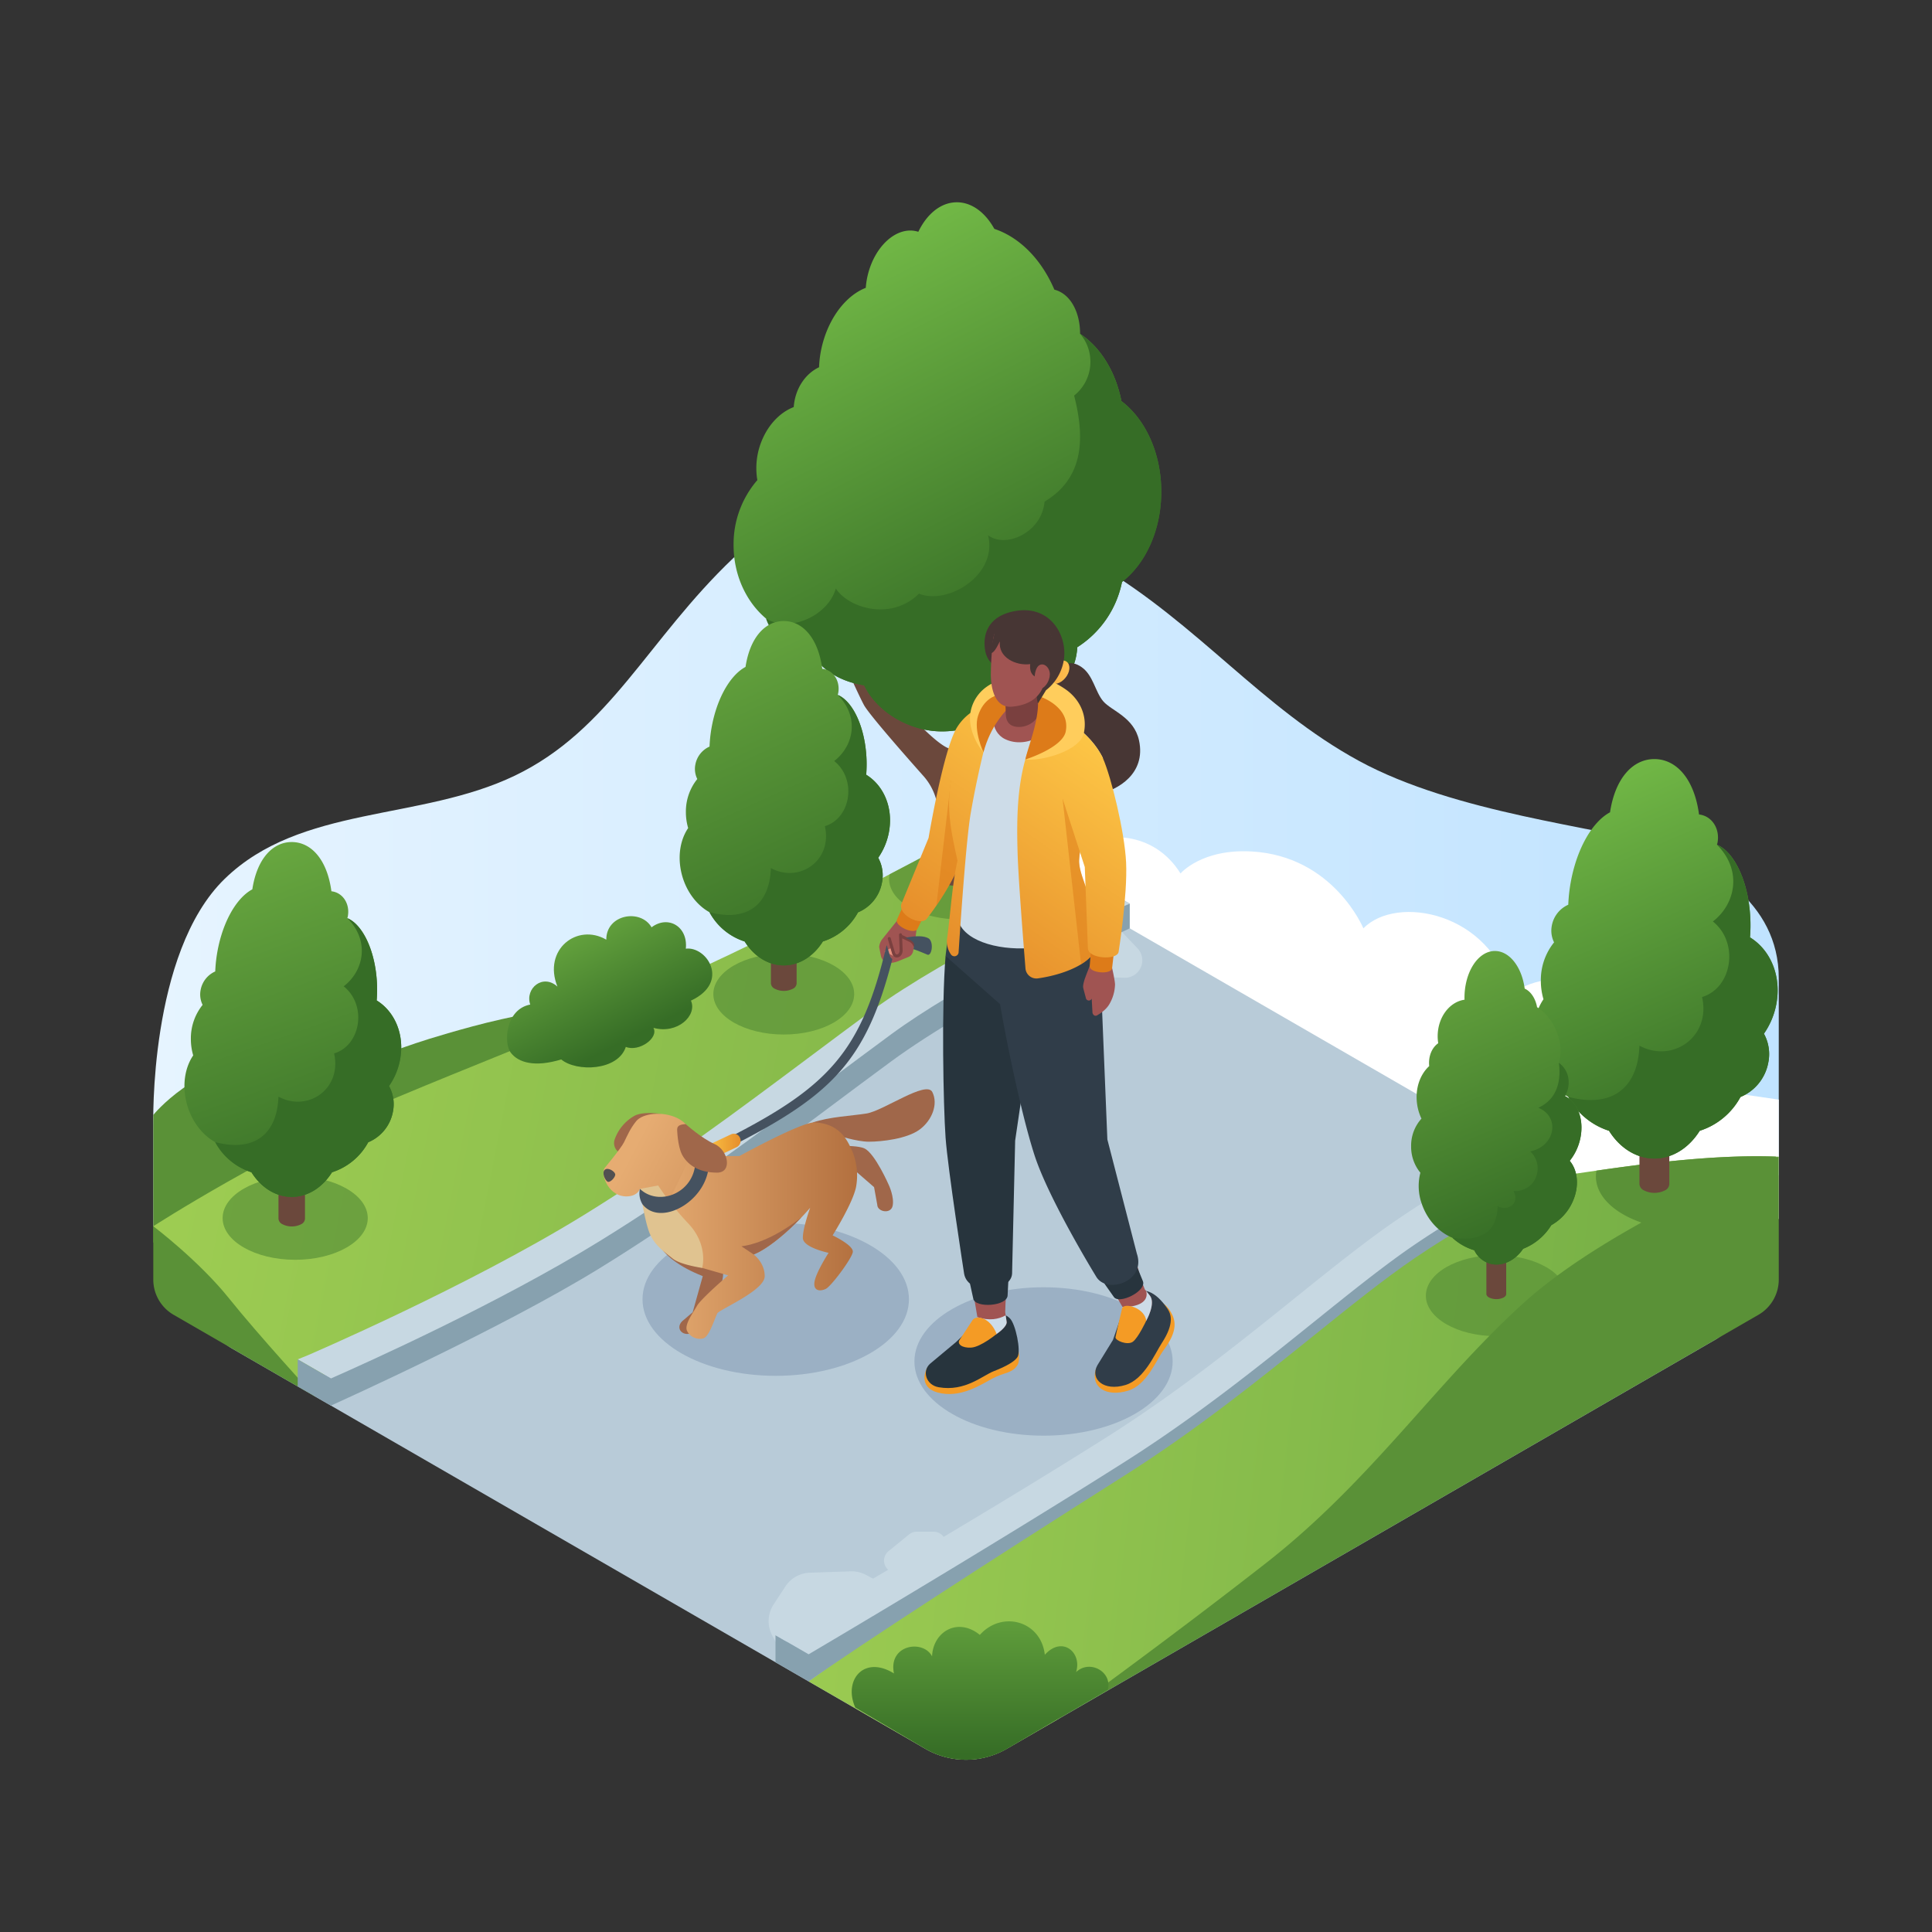 <svg id="Layer_1" data-name="Layer 1" xmlns="http://www.w3.org/2000/svg" xmlns:xlink="http://www.w3.org/1999/xlink" viewBox="0 0 1000 1000">
  <rect x="0" y="0" width="1000" height="1000" fill="#333333" stroke="none"/>
  <defs>
    <style>
      .cls-1 {
        fill: none;
      }

      .cls-2 {
        fill: url(#linear-gradient);
      }

      .cls-11, .cls-3 {
        fill: #5a9137;
      }

      .cls-4 {
        fill: #fff;
      }

      .cls-5 {
        fill: #b8cbd8;
      }

      .cls-6 {
        fill: #9bb0c4;
      }

      .cls-7 {
        fill: #c7d8e2;
      }

      .cls-8 {
        fill: url(#linear-gradient-2);
      }

      .cls-11, .cls-9 {
        opacity: 0.7;
      }

      .cls-10 {
        fill: url(#linear-gradient-3);
      }

      .cls-12 {
        fill: #87a1af;
      }

      .cls-13 {
        fill: #939393;
      }

      .cls-14 {
        fill: #6b483c;
      }

      .cls-15 {
        fill: url(#linear-gradient-4);
      }

      .cls-16 {
        fill: #366d26;
      }

      .cls-17 {
        fill: url(#linear-gradient-5);
      }

      .cls-18 {
        fill: url(#linear-gradient-6);
      }

      .cls-19 {
        fill: url(#linear-gradient-7);
      }

      .cls-20 {
        fill: url(#linear-gradient-8);
      }

      .cls-21 {
        fill: url(#linear-gradient-9);
      }

      .cls-22 {
        fill: #e2e2e2;
      }

      .cls-23 {
        fill: url(#linear-gradient-10);
      }

      .cls-24 {
        fill: #473634;
      }

      .cls-25 {
        fill: url(#linear-gradient-11);
      }

      .cls-26 {
        fill: #f49b25;
      }

      .cls-27 {
        fill: #27343d;
      }

      .cls-28 {
        fill: #a05452;
      }

      .cls-29, .cls-34 {
        fill: #dd7b19;
      }

      .cls-30 {
        fill: #e48f7c;
      }

      .cls-31 {
        fill: #7a403f;
      }

      .cls-32 {
        fill: #455260;
      }

      .cls-33 {
        fill: url(#linear-gradient-12);
      }

      .cls-34 {
        opacity: 0.5;
      }

      .cls-35 {
        fill: #cddce8;
      }

      .cls-36 {
        fill: #303d49;
      }

      .cls-37 {
        fill: url(#linear-gradient-13);
      }

      .cls-38 {
        fill: #ffcd5c;
      }

      .cls-39 {
        fill: url(#linear-gradient-14);
      }

      .cls-40 {
        fill: url(#linear-gradient-15);
      }

      .cls-41 {
        fill: #a0674a;
      }

      .cls-42 {
        fill: url(#linear-gradient-16);
      }

      .cls-43 {
        fill: url(#linear-gradient-17);
      }

      .cls-44 {
        fill: #515151;
      }

      .cls-45 {
        fill: #e0c390;
      }

      .cls-46 {
        fill: url(#linear-gradient-18);
      }

      .cls-47 {
        clip-path: url(#clip-path);
      }
    </style>
    <linearGradient id="linear-gradient" x1="79.314" y1="448.831" x2="920.686" y2="448.831" gradientUnits="userSpaceOnUse">
      <stop offset="0" stop-color="#e6f4ff"/>
      <stop offset="1" stop-color="#c0e3ff"/>
    </linearGradient>
    <linearGradient id="linear-gradient-2" x1="410.167" y1="720.742" x2="1000.483" y2="787.925" gradientUnits="userSpaceOnUse">
      <stop offset="0" stop-color="#9dcc52"/>
      <stop offset="1" stop-color="#69a642"/>
    </linearGradient>
    <linearGradient id="linear-gradient-3" x1="110.381" y1="533.516" x2="937.181" y2="696.547" gradientUnits="userSpaceOnUse">
      <stop offset="0" stop-color="#9dcc52"/>
      <stop offset="1" stop-color="#649e3f"/>
    </linearGradient>
    <linearGradient id="linear-gradient-4" x1="415.252" y1="120.361" x2="523.342" y2="330.569" gradientUnits="userSpaceOnUse">
      <stop offset="0" stop-color="#77bf49"/>
      <stop offset="1" stop-color="#366d26"/>
    </linearGradient>
    <linearGradient id="linear-gradient-5" x1="360.273" y1="329.015" x2="436.115" y2="495.629" gradientUnits="userSpaceOnUse">
      <stop offset="0" stop-color="#67a63f"/>
      <stop offset="1" stop-color="#366d26"/>
    </linearGradient>
    <linearGradient id="linear-gradient-6" x1="115.683" y1="450.472" x2="176.595" y2="623.058" xlink:href="#linear-gradient-5"/>
    <linearGradient id="linear-gradient-7" x1="801.743" y1="393.086" x2="885.946" y2="585.976" xlink:href="#linear-gradient-4"/>
    <linearGradient id="linear-gradient-8" x1="736.436" y1="498.101" x2="795.557" y2="636.648" xlink:href="#linear-gradient-5"/>
    <linearGradient id="linear-gradient-9" x1="294.348" y1="479.542" x2="324.24" y2="538.345" xlink:href="#linear-gradient-5"/>
    <linearGradient id="linear-gradient-10" x1="507.289" y1="826.355" x2="507.289" y2="908.204" xlink:href="#linear-gradient-5"/>
    <linearGradient id="linear-gradient-11" x1="312.982" y1="347.922" x2="324.286" y2="347.922" gradientTransform="matrix(-0.635, -0.772, -0.772, 0.635, 1018.977, 372.947)" gradientUnits="userSpaceOnUse">
      <stop offset="0" stop-color="#ffc050"/>
      <stop offset="0.5" stop-color="#fbb648"/>
      <stop offset="1" stop-color="#f5a83d"/>
    </linearGradient>
    <linearGradient id="linear-gradient-12" x1="326.063" y1="350.116" x2="407.765" y2="467.563" gradientTransform="matrix(-1, 0, 0, 1, 866.493, 0)" gradientUnits="userSpaceOnUse">
      <stop offset="0" stop-color="#ffcb48"/>
      <stop offset="1" stop-color="#e68e2b"/>
    </linearGradient>
    <linearGradient id="linear-gradient-13" x1="315.037" y1="357.786" x2="396.739" y2="475.233" xlink:href="#linear-gradient-12"/>
    <linearGradient id="linear-gradient-14" x1="278.265" y1="383.367" x2="359.967" y2="500.814" xlink:href="#linear-gradient-12"/>
    <linearGradient id="linear-gradient-15" x1="264.901" y1="392.664" x2="346.603" y2="510.111" xlink:href="#linear-gradient-12"/>
    <linearGradient id="linear-gradient-16" x1="51.618" y1="636.951" x2="158.243" y2="636.951" gradientTransform="translate(285.387)" gradientUnits="userSpaceOnUse">
      <stop offset="0" stop-color="#e6ac72"/>
      <stop offset="1" stop-color="#b3703f"/>
    </linearGradient>
    <linearGradient id="linear-gradient-17" x1="39.996" y1="598.829" x2="159.23" y2="661.383" xlink:href="#linear-gradient-16"/>
    <linearGradient id="linear-gradient-18" x1="78.062" y1="593.494" x2="97.961" y2="593.494" gradientTransform="translate(285.387)" xlink:href="#linear-gradient-12"/>
    <clipPath id="clip-path">
      <circle class="cls-1" cx="1292.543" cy="288.289" r="196.045"/>
    </clipPath>
  </defs>
  <path class="cls-2" d="M79.343,582.502S76.916,493.188,116.272,454.913s101.191-29.834,150.323-53.496,68.673-70.454,112.941-112.541,137.159-27.051,188.888,3.597,84.585,73.863,134.861,101.302,124.531,34.15,152.897,43.406,64.503,29.242,64.503,69.114V608.247L79.343,634.7Z"/>
  <path class="cls-3" d="M79.343,577.088s21.42-26.666,59.025-30.456,39.075,2.745,54.194,0,13.604-4.988,51.955-15.362,99.431-18.229,99.431-18.229L79.314,643.21Z"/>
  <path class="cls-4" d="M500.006,431.572q26.905-15.315,58.966,7.999c11.739-9.708,38.276-9.708,52.067,12.541,0,0,10.867-12.905,36.933-11.388,42.325,2.463,57.721,39.794,57.721,39.794,17.076-17.624,66.12-8.442,76.443,33.813,26.173-17.236,59.324-4.367,54.447,42.587l84.103,12.242v61.808H752.946Z"/>
  <path class="cls-5" d="M120.184,698.048,478.974,905.186a42.101,42.101,0,0,0,42.101-.001L887.804,693.45a21.923,21.923,0,0,0,0-37.971L500.007,431.572,120.182,650.888A27.228,27.228,0,0,0,120.184,698.048Z"/>
  <ellipse class="cls-6" cx="540.132" cy="704.694" rx="66.83" ry="38.408"/>
  <ellipse class="cls-6" cx="401.517" cy="672.498" rx="68.952" ry="39.628"/>
  <path class="cls-7" d="M580.059,481.71l-31.949,17.169,1.739,2.518a9.037,9.037,0,0,0,7.148,3.898l24.933.797a9.037,9.037,0,0,0,5.759-1.839l0,0a9.037,9.037,0,0,0,1.066-13.433Z"/>
  <path class="cls-7" d="M402.253,851.29l53.97-31.836-7.909-4.259a15.721,15.721,0,0,0-7.977-1.87l-21.179.706a15.721,15.721,0,0,0-12.628,7.1l-6.119,9.344a15.721,15.721,0,0,0-.721,16.007Z"/>
  <path class="cls-7" d="M461.149,813.478l2.017.974,26.575-15.377-.335-1.408a6.328,6.328,0,0,0-6.156-4.862h-8.726a6.328,6.328,0,0,0-3.995,1.421L459.906,802.873A6.328,6.328,0,0,0,461.149,813.478Z"/>
  <path class="cls-8" d="M546.997,890.219l-25.919,14.965a42.101,42.101,0,0,1-42.105-.002l-60.423-34.892S503.678,808.417,577.746,764.14c63.003-37.662,110.927-85.845,150.042-112.42,43.477-29.538,79.035-42.998,79.035-42.998,24.651-3.359,73.135-11.757,113.863-10.007C788.039,712.707,661.767,813.431,546.997,890.219Z"/>
  <g class="cls-9">
    <ellipse class="cls-3" cx="774.478" cy="670.64" rx="36.45" ry="20.948"/>
  </g>
  <path class="cls-3" d="M919.12,598.661c-31.351-1.145-67.009,3.546-92.787,7.258a16.279,16.279,0,0,0-.293,3.034c0,15.319,21.608,27.737,48.263,27.737.625,0,1.244-.014,1.862-.027q21.654-18.306,43.55-37.116C919.529,599.249,919.325,598.955,919.12,598.661Z"/>
  <path class="cls-3" d="M79.343,634.7v27.616A21.051,21.051,0,0,0,89.867,680.546l72.831,42.058-12.595-82.778Z"/>
  <path class="cls-10" d="M162.698,722.604s81.506-34.766,143.18-72.675c54.697-33.621,101.601-70.799,150.49-106.747,44.773-32.921,119.559-67.774,119.559-67.774L500.007,431.572C343.72,515.595,283.929,535.038,205.551,567.965c-65.331,27.446-126.208,66.735-126.208,66.735s23.528,17.736,39.318,37.473C133.591,690.836,162.698,722.604,162.698,722.604Z"/>
  <g class="cls-9">
    <ellipse class="cls-3" cx="152.792" cy="630.477" rx="37.561" ry="21.587"/>
  </g>
  <g class="cls-9">
    <ellipse class="cls-3" cx="405.675" cy="514.518" rx="36.45" ry="20.948"/>
  </g>
  <path class="cls-11" d="M496.644,475.861c20.131,0,36.45-9.379,36.45-20.948a12.641,12.641,0,0,0-1.008-4.819L505.197,434.569a62.29,62.29,0,0,0-8.553-.604c-.393,0-.773.027-1.163.034q-18.391,9.858-35.04,18.551a12.288,12.288,0,0,0-.247,2.363C460.195,466.483,476.514,475.861,496.644,475.861Z"/>
  <path class="cls-12" d="M159.312,715.513c.813-.346,81.982-35.153,142.432-72.31,42.109-25.882,80.259-54.408,117.154-81.996,10.713-8.011,21.792-16.293,32.795-24.384,44.888-33.005,117.818-67.133,120.9-68.571l12.169,12.267s-2.524,1.164-5.243,2.442-74.86,34.514-118.474,66.582c-10.952,8.053-22.004,16.317-32.692,24.309-37.177,27.799-75.619,56.545-118.341,82.803-50.798,31.224-133.687,68.605-138.756,70.882Z"/>
  <polygon class="cls-12" points="584.762 467.75 584.762 480.518 567.606 470.624 567.606 457.856 584.762 467.75"/>
  <path class="cls-7" d="M584.762,467.75c-.14.07-8.427,3.37-13.566,5.879-20.647,10.017-75.232,36.202-110.159,61.884-10.946,8.052-21.998,16.314-32.681,24.296-37.172,27.805-75.625,56.556-118.34,82.817C257.967,674.606,191.026,704.796,171.256,713.497l-17.156-9.894,5.21-2.123c.807-.351,81.993-35.155,142.443-72.309,42.101-25.892,80.256-54.416,117.147-81.993,10.718-8.017,21.787-16.297,32.786-24.384,38.26-28.138,115.709-64.851,115.919-64.938l8.333,4.807Z"/>
  <path class="cls-3" d="M546.997,890.219s53.591-38.443,108.234-81.141S743.069,715.704,788.578,674.456s132.108-75.74,132.108-75.74v63.595a21.051,21.051,0,0,1-10.525,18.23Z"/>
  <path class="cls-12" d="M418.55,870.291l-13.281-19.269c.964-.55,97.126-55.505,168.252-100.568,36.542-23.149,68.559-48.909,96.807-71.635,18.993-15.281,36.934-29.714,53.023-40.645,36.396-24.726,67.046-38.273,77.174-42.451l9.093,13.367c-.345.13-35.294,13.542-77.394,42.144-15.563,10.572-33.261,24.811-51.999,39.886-28.574,22.988-60.96,49.043-98.255,72.672C510.534,809.051,445.319,851.322,418.55,870.291Z"/>
  <polygon class="cls-12" points="418.55 856.257 418.55 870.291 401.394 860.397 401.394 846.363 401.517 846.433 418.55 856.257"/>
  <polygon class="cls-13" points="812.14 600.97 812.14 608.023 809.618 609.09 794.984 605.11 794.984 591.077 812.14 600.97"/>
  <path class="cls-7" d="M418.55,856.257l-17.033-9.824c.964-.55,100.878-57.933,172.005-102.996,36.542-23.149,68.559-48.909,96.807-71.635,18.993-15.281,36.934-29.714,53.023-40.645a460.319,460.319,0,0,1,71.629-40.085l17.159,9.899c-.345.13-37.815,14.644-79.916,43.247-15.563,10.572-33.261,24.811-51.999,39.886-28.574,22.988-60.96,49.043-98.255,72.672C510.534,802.034,419.516,855.705,418.55,856.257Z"/>
  <g>
    <path class="cls-14" d="M536.906,335.171l-11.597,27.906s-9.569,13.18-17.865,19.256l.485-27.029H500.575l-3.171,30.512c-.383,1.551-3.366,2.284-5.545,1.782C483.363,385.644,459.585,357.364,459.585,357.364l-1.971-21.584L430.799,329.335s12.753,28.868,16.382,35.58c2.537,4.692,20.527,25.204,31.125,37.127a30.439,30.439,0,0,1,7.317,21.226l-1.005,28.676a5.327,5.327,0,0,0,2.738,4.742c3.692,2.454,12.508,2.466,16.177.028a5.401,5.401,0,0,0,2.737-4.403h.003l-.001-.017-0-.009-.942-27.243a30.351,30.351,0,0,1,7.672-21.603c9.199-9.934,23.524-25.84,28.225-33.49,7.123-11.593,15.075-48.507,15.075-48.507Z"/>
    <path class="cls-15" d="M601.074,254.537c0-20.097-8.311-37.618-20.632-46.926-2.984-15.28-10.905-27.93-21.376-34.831-.019-10.33-4.237-19.243-11.446-22.235a13.487,13.487,0,0,0-1.88-.624c-6.589-15.437-17.756-27.006-31.076-31.466-4.719-8.549-11.886-13.956-19.832-13.748-8.097.211-15.152,6.208-19.513,15.277-9.733-3.174-20.944,5.398-25.445,19.765a40.971,40.971,0,0,0-1.753,9.236c-9.113,3.535-17.494,13.234-21.665,26.546a55.885,55.885,0,0,0-2.518,14.555c-7.224,3.405-12.44,11.257-13.099,20.602-6.21,2.405-11.931,7.709-15.604,15.314a37.299,37.299,0,0,0-3.238,22.504A50.618,50.618,0,0,0,379.698,282.143c0,15.657,6.647,29.52,16.865,38.076a24.38,24.38,0,0,0,6.166,9.706,20.412,20.412,0,0,0,16.241,5.383c5.29,12.573,18.412,17.951,28.317,19.4,6.626,13.881,23.579,23.859,40.156,23.859,14.359,0,27.536-5.81,37.867-15.489,13.057.82,31.113-7.607,32.296-28.078A52.207,52.207,0,0,0,580.747,301.231C592.901,291.866,601.074,274.468,601.074,254.537Z"/>
    <path class="cls-16" d="M540.652,259.657c-1.391,16.017-20.015,24.321-29.222,17.408,5.069,20.707-21.044,36.266-35.782,30.203-13.518,13.729-35.683,8.237-43.038-2.631-3.976,13.957-23.557,22.995-36.046,15.583a24.38,24.38,0,0,0,6.166,9.706,20.412,20.412,0,0,0,16.241,5.383c5.29,12.573,18.412,17.951,28.317,19.4,6.626,13.881,23.579,23.859,40.156,23.859,14.359,0,27.536-5.81,37.867-15.489,13.057.82,31.113-7.608,32.296-28.078A52.207,52.207,0,0,0,580.747,301.231c12.154-9.365,20.328-26.763,20.328-46.694,0-20.097-8.311-37.618-20.632-46.926-2.984-15.28-10.905-27.93-21.376-34.831a22.349,22.349,0,0,1-3.107,31.98C561.963,228.01,560.324,247.853,540.652,259.657Z"/>
  </g>
  <g>
    <path class="cls-14" d="M412.331,509.044V427.99H399.019V509.07h.006a3.352,3.352,0,0,0,1.959,2.688,10.406,10.406,0,0,0,9.415.017A3.266,3.266,0,0,0,412.331,509.044Z"/>
    <path class="cls-17" d="M448.338,400.993a66.12,66.12,0,0,0,.144-8.825c-.83-16.095-7.14-29.266-14.881-32.506.07-.271.176-.524.229-.801,1.206-6.282-2.411-11.957-8.08-12.675-.048-.006-.095.003-.143-.002-2.143-16.077-10.243-24.741-19.933-24.741-9.489,0-17.449,8.312-19.789,23.752-8.446,4.502-15.839,17.96-18.068,34.648-.299,2.238-.47,4.434-.566,6.594a12.679,12.679,0,0,0-7.33,9.283,11.676,11.676,0,0,0,.996,7.502,26.831,26.831,0,0,0-5.903,17.209,29.103,29.103,0,0,0,1.175,8.176c-3.774,5.546-5.371,13.358-3.803,21.681,1.855,9.851,7.681,17.924,14.838,21.874a31.633,31.633,0,0,0,18.22,15.149c4.714,7.528,12.014,12.379,20.231,12.379s15.517-4.851,20.231-12.379a31.626,31.626,0,0,0,18.183-15.081,20.594,20.594,0,0,0,12.406-15.347,18.925,18.925,0,0,0-1.927-12.893,34.532,34.532,0,0,0,5.506-13.095C462.497,418.277,457.486,406.618,448.338,400.993Z"/>
    <path class="cls-16" d="M460.069,430.902a33.925,33.925,0,0,1-5.514,13.075,18.921,18.921,0,0,1,1.953,12.918,20.747,20.747,0,0,1-12.413,15.344,31.572,31.572,0,0,1-18.179,15.06c-4.726,7.53-12.036,12.382-20.227,12.382-8.223,0-15.533-4.852-20.259-12.382a31.57,31.57,0,0,1-18.211-15.155c18.706,5.019,31.091-3.109,31.79-22.811,14.939,7.987,31.964-4.079,27.946-21.708,13.536-4.09,16.62-24.335,4.821-33.712,10.186-7.843,13.207-22.867,1.827-34.247,7.751,3.245,14.052,16.415,14.871,32.515a68.272,68.272,0,0,1-.126,8.822C457.485,406.611,462.495,418.268,460.069,430.902Z"/>
  </g>
  <g>
    <path class="cls-14" d="M157.857,630.848V547.322H144.139v83.553h.006a3.455,3.455,0,0,0,2.019,2.77,10.723,10.723,0,0,0,9.702.017A3.365,3.365,0,0,0,157.857,630.848Z"/>
    <path class="cls-18" d="M194.962,517.822a68.136,68.136,0,0,0,.149-9.095c-.855-16.586-7.358-30.159-15.334-33.497.072-.279.182-.54.236-.826,1.243-6.474-2.485-12.322-8.326-13.062-.05-.006-.098.003-.147-.002-2.208-16.567-10.555-25.496-20.541-25.496-9.778,0-17.981,8.566-20.393,24.476-8.704,4.639-16.322,18.508-18.619,35.704-.308,2.306-.484,4.569-.583,6.795a13.065,13.065,0,0,0-7.554,9.566,12.032,12.032,0,0,0,1.027,7.73,27.649,27.649,0,0,0-6.083,17.733,29.99,29.99,0,0,0,1.21,8.426c-3.889,5.716-5.535,13.765-3.919,22.342,1.912,10.152,7.915,18.471,15.29,22.542a32.597,32.597,0,0,0,18.776,15.611c4.858,7.757,12.381,12.756,20.848,12.756s15.99-4.999,20.848-12.756a32.591,32.591,0,0,0,18.738-15.54,21.222,21.222,0,0,0,12.785-15.815,19.502,19.502,0,0,0-1.986-13.286,35.585,35.585,0,0,0,5.674-13.495C209.553,535.633,204.389,523.62,194.962,517.822Z"/>
    <path class="cls-16" d="M207.051,548.644a34.959,34.959,0,0,1-5.682,13.474,19.498,19.498,0,0,1,2.013,13.312,21.38,21.38,0,0,1-12.792,15.811,32.534,32.534,0,0,1-18.734,15.519c-4.87,7.76-12.403,12.76-20.844,12.76-8.474,0-16.006-5-20.877-12.76a32.533,32.533,0,0,1-18.766-15.617c19.277,5.172,32.039-3.204,32.759-23.506,15.395,8.231,32.938-4.203,28.799-22.37,13.949-4.215,17.127-25.077,4.968-34.74,10.496-8.082,13.61-23.564,1.883-35.292,7.987,3.344,14.481,16.915,15.325,33.506a70.356,70.356,0,0,1-.13,9.091C204.388,523.612,209.551,535.625,207.051,548.644Z"/>
  </g>
  <g>
    <path class="cls-14" d="M864.023,612.967V518.947H848.581v94.051h.007a3.889,3.889,0,0,0,2.272,3.118,12.07,12.07,0,0,0,10.921.02A3.788,3.788,0,0,0,864.023,612.967Z"/>
    <path class="cls-19" d="M905.79,485.173a76.696,76.696,0,0,0,.167-10.237c-.962-18.67-8.282-33.948-17.261-37.706.081-.314.204-.608.266-.93,1.399-7.287-2.797-13.87-9.373-14.703-.056-.007-.11.004-.166-.002-2.486-18.649-11.881-28.699-23.122-28.699-11.007,0-20.241,9.642-22.955,27.551-9.797,5.222-18.372,20.833-20.959,40.19-.347,2.596-.545,5.143-.656,7.649A14.707,14.707,0,0,0,803.229,479.054a13.544,13.544,0,0,0,1.156,8.702,31.123,31.123,0,0,0-6.847,19.962,33.758,33.758,0,0,0,1.362,9.484c-4.377,6.434-6.23,15.494-4.412,25.149,2.152,11.427,8.91,20.791,17.211,25.374a36.693,36.693,0,0,0,21.135,17.572c5.469,8.732,13.936,14.359,23.467,14.359s17.999-5.627,23.468-14.359a36.685,36.685,0,0,0,21.092-17.493,23.888,23.888,0,0,0,14.391-17.802,21.953,21.953,0,0,0-2.235-14.956,40.056,40.056,0,0,0,6.387-15.19C922.214,505.222,916.401,491.699,905.79,485.173Z"/>
    <path class="cls-16" d="M919.397,519.868a39.352,39.352,0,0,1-6.396,15.167,21.948,21.948,0,0,1,2.265,14.984,24.066,24.066,0,0,1-14.399,17.798,36.622,36.622,0,0,1-21.087,17.469c-5.482,8.735-13.961,14.363-23.463,14.363-9.539,0-18.018-5.628-23.5-14.363a36.62,36.62,0,0,1-21.124-17.579c21.699,5.822,36.065-3.606,36.875-26.46,17.329,9.265,37.077-4.732,32.417-25.181,15.702-4.745,19.278-28.228,5.592-39.105,11.815-9.098,15.32-26.525,2.119-39.726,8.991,3.764,16.3,19.041,17.25,37.716a79.193,79.193,0,0,1-.146,10.233C916.4,491.69,922.211,505.212,919.397,519.868Z"/>
  </g>
  <g>
    <path class="cls-14" d="M779.611,669.77V613.629H769.345v56.159h.005c.015.674.517,1.346,1.511,1.862a8.842,8.842,0,0,0,7.261.012C779.126,671.14,779.621,670.455,779.611,669.77Z"/>
    <path class="cls-20" d="M730.393,593.311a20.916,20.916,0,0,1,5.351-14.311,25.546,25.546,0,0,1-2.311-7.98c-.968-7.796,1.648-14.952,6.319-19.209-.493-4.959,1.274-9.444,4.672-11.84a22.671,22.671,0,0,1-.289-3.601c0-9.765,6.082-17.82,13.913-18.919-.017-.32-.034-.625-.034-.946,0-13.411,7.05-24.274,15.731-24.274,7.628,0,13.981,8.376,15.425,19.468,3.143,1.404,5.589,5.05,6.422,9.627,4.417,2.685,8.375,7.629,10.532,13.823a24.918,24.918,0,0,1,.764,14.967,12.146,12.146,0,0,1,5.062,10.238,13.299,13.299,0,0,1-1.919,6.957v.015c6.914,3.433,10.295,13.076,7.611,23.237A27.522,27.522,0,0,1,812.479,600.832c4.298,5.111,5.079,13.472,1.376,21.452a25.993,25.993,0,0,1-10.923,11.87,29.853,29.853,0,0,1-14.559,12.206c-3.958,5.859-10.346,9.185-16.41,7.888a13.034,13.034,0,0,1-8.868-7.125,28.935,28.935,0,0,1-11.348-6.469c-6.812-2.746-12.877-9.048-15.765-17.363a27.437,27.437,0,0,1-.798-16.295A21.129,21.129,0,0,1,730.393,593.311Z"/>
    <path class="cls-16" d="M817.643,590.566a27.439,27.439,0,0,1-5.161,10.266c4.301,5.116,5.085,13.477,1.376,21.443a25.946,25.946,0,0,1-10.934,11.88,29.827,29.827,0,0,1-14.547,12.206c-3.957,5.854-10.342,9.185-16.42,7.88a13.032,13.032,0,0,1-8.87-7.125,28.707,28.707,0,0,1-11.336-6.472c14.45,2.084,23.003-2.509,23.436-16.292,5.567,2.882,11.668-1.647,8.17-7.857,11.957.584,16.431-13.442,8.671-20.522,13.129-2.71,15.569-18.051,4.186-22.595,8.229-3.699,12.156-11.602,10.667-23.261a12.127,12.127,0,0,1,5.065,10.232,13.376,13.376,0,0,1-1.912,6.97c5.314,2.627,8.526,8.927,8.526,16.31A26.958,26.958,0,0,1,817.643,590.566Z"/>
  </g>
  <polygon class="cls-12" points="171.256 713.497 171.256 727.531 154.1 717.637 154.1 703.603 154.222 703.673 171.256 713.497"/>
  <path class="cls-21" d="M264.412,544.914c3.919,5.095,12.336,7.633,26.071,3.452,7.913,6.569,29.395,5.948,33.442-6.494,6.793,2.762,17.169-4.628,14.286-9.86,12.438,3.455,22.814-6.413,19.425-14.093,20.484-9.564,8.167-28.263-2.657-26.882,1.192-11.529-9.219-17.505-17.729-11.067-5.711-9.798-23.514-6.718-23.433,6.407-15.048-8.777-32.964,5.108-25.297,24.291-7.48-6.848-16.886.878-14.078,9.289C261.686,522.387,260.493,539.819,264.412,544.914Z"/>
  <polygon class="cls-22" points="546.782 503.649 549.828 509.74 541.169 522.729 521.852 521.236 523.85 515.861 546.782 503.649"/>
  <polygon class="cls-22" points="554.008 510.785 549.828 518.698 556.397 518.698 568.116 513.189 566.101 509.964 554.008 510.785"/>
  <path class="cls-23" d="M442.708,883.836,478.709,905.043a42.101,42.101,0,0,0,42.658.046l52.049-30.509c2.371-9.297-9.349-15.792-16.44-9.104,3.21-10.122-7.135-19.016-16.181-8.96-1.959-17.585-22.188-23.109-33.628-10.296-11.552-9.379-24.242-1.541-24.73,11.094-4.662-8.902-22.802-6.066-19.725,8.848C447.15,856.517,436.345,869.668,442.708,883.836Z"/>
  <g>
    <g>
      <path class="cls-24" d="M550.235,344.733s3.419-3.69,9.538.525,7.062,12.866,11.305,17.772,15.889,8.182,18.489,20.257c3.724,17.299-11.331,25.649-20.288,27.457-7.285,1.471-20.231,1.181-27.385-8.095s-.786-24.625-1.213-36.155c-.475-12.821,4.748-16.599,4.748-16.599Z"/>
      <ellipse class="cls-25" cx="547.86" cy="347.922" rx="6.884" ry="4.635" transform="translate(-68.888 549.967) rotate(-50.556)"/>
    </g>
    <g>
      <path class="cls-26" d="M524.724,693.538c2.945,2.96,3.393,10.569,1.961,12.944-2.649,4.391-6.786,3.75-12.864,6.971-5.846,3.098-16.821,10.589-28.652,7.258-8.599-2.422-7.102-9.562-5.154-13.042l14.889-8.942,8.52-8.159S517.402,686.181,524.724,693.538Z"/>
      <path class="cls-27" d="M522.758,682.426c2.945,2.96,5.772,16.752,3.926,19.93-1.28,2.204-5.791,4.856-12.211,7.326-5.915,2.276-14.891,10.74-28.618,8.347-6.631-1.156-8.737-8.484-4.357-12.245l13.404-11.184,8.52-8.159S515.437,675.068,522.758,682.426Z"/>
      <g>
        <path class="cls-28" d="M456.004,494.994l-.959-4.813a7.886,7.886,0,0,1,1.692-4.176l8.4-10.503,9.511,3.793-1.129,8.578-.899,4.515a4.038,4.038,0,0,1-2.429,2.948l-5.294,2.17C463.291,498.163,457.529,500.014,456.004,494.994Z"/>
        <path class="cls-29" d="M478.517,473.373l-3.645,7.412c-1.506,3.297-12.1-1.543-10.594-4.84l3.746-8.371Z"/>
        <polygon class="cls-30" points="457.82 492.516 462.438 494.797 460.944 490.764 457.82 492.516"/>
        <path class="cls-31" d="M470.697,487.472l-3.727-1.765.218,5.796c.159,2.369-1.232,3.864-2.621,4.063-1.067.156-2.477-.36-2.938-2.465l-2.088-7.09a.761.761,0,0,1,.527-.967.78.78,0,0,1,.967.527l2.101,7.142c.219.92.655,1.392,1.208,1.313.596-.087,1.392-.893,1.288-2.442l-.291-7.718a.779.779,0,0,1,1.53-.233.761.761,0,0,1,.027.176l.005.144,4.46,2.114c.879.418,2.058,1.506,1.994,2.612l-.363,1.824A4.186,4.186,0,0,0,470.697,487.472Z"/>
        <path class="cls-32" d="M479.894,494.079c2.269,1.189,3.581-5.927,1.006-8.197-2.638-1.765-7.151-1.479-12.257-.543l2.377,1.126c.955.454,2.236,1.636,2.166,2.837l-.395,1.982C474.306,491.694,479.894,494.079,479.894,494.079Z"/>
        <path class="cls-32" d="M460.444,494.108l-1.422-4.829a2.228,2.228,0,0,0-.242.526c-12.81,53.935-29.489,72.465-81.667,99.056a2.303,2.303,0,1,0,2.091,4.104c51.93-26.465,69.296-44.399,82.685-96.546A3.427,3.427,0,0,1,460.444,494.108Z"/>
      </g>
      <path class="cls-33" d="M480.616,433.741s7.66-45.659,14.617-57.058c7.967-13.053,22.864-13.248,22.864-13.248l-10.697,41.654-.75,11.743a6.097,6.097,0,0,1-3.198,3.682L500.25,439.417a146.503,146.503,0,0,1-20.229,35.712c-2.748,4.881-16.289-1.771-13.176-7.935Z"/>
      <path class="cls-34" d="M500.25,439.417A145.264,145.264,0,0,1,484.668,468.756l7.572-64.847,8.943,30.003Z"/>
      <path class="cls-28" d="M489.041,519.061s1.149,45.63,2.213,66.255c1.182,22.912,11.984,79.855,14.638,96.426l-4.532,8.128c.597,5.629,14.489.585,14.489.585s5.83-3.862,5.149-6.5l-.707-4.805c.536-22.638,6.112-51.799,1.431-86.86l6.766-66.528Z"/>
      <path class="cls-27" d="M522.221,656.916l-.677,13.422c.075,5.836-16.898,6.889-17.786,1.815l-3.03-13.858Z"/>
      <path class="cls-35" d="M520.534,680.797l.465,3.157c.681,2.638-5.149,6.5-5.149,6.5s-13.892,5.044-14.489-.585l4.532-8.128C512.001,683.767,516.919,682.848,520.534,680.797Z"/>
      <path class="cls-26" d="M496.542,693.745,503.295,683.426c1.926-3.052,9.243-1.579,12.555,7.028,0,0-8.192,6.773-13.15,7.06S495.505,695.602,496.542,693.745Z"/>
      <path class="cls-27" d="M489.424,494.798c-2.17,26.305-1.149,77.752,0,93.961s9.617,70.6,9.617,70.6c2.122,11.404,24.17,9.489,24.809-.043l1.594-68.952L537.596,507.784Z"/>
      <g>
        <path class="cls-26" d="M596.266,671.631c3.126,1.259,7.071,2.815,9.752,7.472,2.492,4.33,3.79,9.649-3.742,19.734-3.802,5.091-8.635,17.99-18.331,20.958-11.257,3.446-19.712-1.671-16.699-11.388l10.189-11.931,5.17-15.096C585.351,674.278,590.824,669.439,596.266,671.631Z"/>
        <path class="cls-36" d="M594.904,668.695c3.126,1.259,6.254,4.132,9.286,8.568,1.785,2.611,4.034,7.363-2.872,17.948-3.472,5.322-9.04,18.68-18.735,21.648-11.257,3.446-18.544-3.057-14.584-10.203l8.074-13.117,5.17-15.096C583.989,671.341,589.462,666.503,594.904,668.695Z"/>
        <path class="cls-28" d="M520.811,517.968c2.251,13.61,12.826,69.514,19.294,84.661,6.307,14.77,40.894,73.835,40.894,73.835l-.33,5.394,12.606,1.777s5.17-9,1.866-13.077L592.573,667.401c-5.79-13.149-8.553-42.048-22.363-76.472l-5.595-68.847Z"/>
        <path class="cls-27" d="M586.534,650.83l4.995,12.218c2.236,5.128-12.367,12.368-15.038,8.215l-7.829-11.116Z"/>
        <path class="cls-35" d="M593.275,683.635l-12.606-1.777.33-5.394c7.845.152,13.766-2.584,12.277-8.201l1.866,2.294C598.445,674.635,593.275,683.635,593.275,683.635Z"/>
        <path class="cls-26" d="M577.381,692.103c-.323,1.728,6.193,4.428,9,2.362s6.894-10.83,6.894-10.83c-.66-6.702-11.453-9.672-12.468-6.447C580.807,677.188,577.92,689.223,577.381,692.103Z"/>
      </g>
      <path class="cls-36" d="M573.169,589.776l-3.064-75.056c-1.287-20.966-4.585-40.778-10.766-58.936l-62.702-1.1A334.853,334.853,0,0,0,489.424,494.798l28.213,24.963c2.251,13.61,10.34,54.856,17.745,77.93s31.967,63.029,31.967,63.029c5.474,9.403,25.927,2.596,21.108-11.766Z"/>
      <path class="cls-35" d="M533.78,364.853c-26.037-5.623-32.334,4.443-36.228,23.101-8.465,23.473,1.447,51.064,1.447,51.064s-1.551,15.591-3.489,30.894c-4.579,27.614,65.105,26.769,65.105,4.596-1.911-26.044-1.276-18.894-2.042-27.83s12.281-54.261,12.281-54.261C564.669,379.21,548.037,367.932,533.78,364.853Z"/>
      <path class="cls-28" d="M518.842,362.064c-6.538,5.05-6.538,16.641,1.342,20.484,11.132,5.429,26.211-3.371,23.529-13.293C540.886,358.794,525.076,357.248,518.842,362.064Z"/>
      <path class="cls-37" d="M490.301,485.192c1.938-15.303,2.677-28.153,5.294-39.706-4.224-19.213-7.574-33.915.891-57.388,3.056-14.645,8.255-24.081,22.939-24.745v.081a42.141,42.141,0,0,0-7.489,14.817c-2.509,8.626-6.596,25.828-9.489,42.638-2.396,13.917-5.336,57.461-6.278,72.038a2.174,2.174,0,0,1-3.947,1.111A11.663,11.663,0,0,1,490.301,485.192Z"/>
      <path class="cls-38" d="M508.988,389.422c-4.981-6.168-7.683-14.065-6.755-20.169a20.352,20.352,0,0,1,8.31-13.667c7.212-5.187,13.215-4.032,13.215-4.032C517.156,365.33,511.485,377.365,508.988,389.422Z"/>
      <path class="cls-29" d="M509.015,389.347s-5.221-11.115-2.807-18.768c2.877-9.124,9.427-10.552,9.427-10.552l11.055,1.121C519.284,369.077,513.055,375.266,509.015,389.347Z"/>
      <path class="cls-39" d="M547.742,370.108c9.849,5.224,18.902,13.318,23.112,22.309,0,0-13.047,45.325-12.281,54.261.766,8.936,7.111,15.704,9.021,41.748,0,8.762-14.762,15.761-30.389,17.984a5.663,5.663,0,0,1-6.422-5.165c-1.092-13.539-3.731-47.149-4.083-59.928-.445-16.171-.661-38.152,6.766-56.255C537.552,375.103,547.742,370.108,547.742,370.108Z"/>
      <path class="cls-34" d="M549.977,413.316l13.215,7.815c-2.678,10.916-4.952,21.665-4.62,25.547.766,8.936,7.111,15.704,9.021,41.748,0,4.031-3.125,7.688-8.02,10.678Z"/>
      <path class="cls-28" d="M561.179,507.634c.535-1.945,3.275-8.648,3.275-8.648l-.004-.141,10.44-.953s2.231,9.111,2.245,11.769a21.371,21.371,0,0,1-2.799,9.867c-1.952,3.545-6.025,5.725-6.198,5.837a1.646,1.646,0,0,1-1.681.267,2.1,2.1,0,0,1-.996-1.548l-.406-7.231a1.565,1.565,0,0,1-2.937-.014l-1.361-5.126C560.458,510.59,560.644,509.579,561.179,507.634Z"/>
      <path class="cls-29" d="M576.573,492.848l-.946,8.205c-.312,3.612-11.916,2.607-11.604-1.004l.72-9.143Z"/>
      <path class="cls-40" d="M570.854,392.416c4.34,9.82,11.251,38.129,12.013,53.967.817,16.971-3.89,46.379-3.89,46.379-.901,4.4-15.955,3.555-15.891-2.062l-1.598-41.917L549.977,413.316C544.977,395.018,564.641,378.662,570.854,392.416Z"/>
      <g>
        <path class="cls-41" d="M337.005,626.727c-1.072,10.331,1.57,23.857,26.749,33.795l-5.228,18.704-4.47,3.82c-5.246,3.758-1.106,9.202,4.274,6.839s6.889-8.926,6.889-8.926,10.192-13.779,9.031-24.125-10.966-22.456-10.966-22.456Z"/>
        <path class="cls-41" d="M413.836,609.438l.059-6.617,8.752-8.988s19.328-1.976,24.8.599,12.66,19.066,12.66,19.066,2.869,6.184,1.92,10.649-7.925,3.078-7.951-.539l-1.656-9.138-9.084-7.9Z"/>
        <path class="cls-41" d="M420.586,581.029c8.798-3.031,20.149-3.426,27.957-4.691,8.767-1.42,30.888-17.282,34.025-11.105s-.071,14.652-6.619,19.453-19.61,6.256-26.208,6.256-16.857-3.489-16.857-3.489Z"/>
        <path class="cls-42" d="M361.607,655.737c-11.353-2.115-23.466-9.456-24.602-21.982l3.34-21.074,18.017-23.496,8.796,9.231,15.561-.052s32.173-17.714,38.973-17.407c12.621.571,16.574,8.844,18.73,13.274a33.013,33.013,0,0,1,2.722,19.837c-1.439,8.267-12.186,25.366-12.186,25.366s10.973,5.153,10.445,8.623-11.093,17.562-13.879,19.008-6.735,1.326-5.93-3.63,7.275-14.974,7.275-14.974-13.116-2.699-13.303-7.586,3.78-15.743,3.78-15.743c-8.945,10.403-21.214,21.054-29.246,24.193,0,0,5.711,4.1,5.711,11.229s-21.218,16.2-24.497,19.094c-2.274,5.157-4.547,12.78-7.705,13.203a7.374,7.374,0,0,1-7.794-3.621c-2.08-3.131,2.825-9.566,4.958-13.332s16.121-15.767,16.121-15.767Z"/>
        <path class="cls-41" d="M414.834,630.097c-10.593,8.245-21.606,13.751-31.06,14.983l6.326,4.246,3.025-1.427C399.571,644.425,407.75,637.521,414.834,630.097Z"/>
        <path class="cls-41" d="M328.342,577.578a22.637,22.637,0,0,0-10.221,12.295c-1.478,4.782,3.185,9.394,8.788,6.726l15.086-20.036S333.013,575.037,328.342,577.578Z"/>
        <path class="cls-43" d="M360.362,592.06s-1.615-9.2-9.488-13.192-18.375-2.589-21.597,1.461-4.475,7.246-6.273,10.869c-1.649,3.324-10.108,13.426-10.108,13.426-2.159,3.45,2.301,15.689,12.634,14.558,4.767-.522,5.695-3.822,5.695-3.822l6.928,23.506Z"/>
        <path class="cls-44" d="M313.031,605.491c1.697-1.471,5.092.792,5.393,2.225s-2.451,4.45-3.809,3.96S311.333,606.962,313.031,605.491Z"/>
        <path class="cls-45" d="M331.225,615.36l9.429-1.76a143.814,143.814,0,0,0,15.765,19.838c10.409,11.189,7.03,22.828,7.03,22.828s-11.367-1.595-15.34-4.889-9.58-6.701-12.176-13.866S331.225,615.36,331.225,615.36Z"/>
        <path class="cls-32" d="M332.518,623.267a10.787,10.787,0,0,1-1.293-7.907c10.032,9.554,29.137,1.861,28.729-15.352l6.753-1.44C369.644,619.785,342.313,636.154,332.518,623.267Z"/>
        <path class="cls-46" d="M363.767,598.038h0a3.703,3.703,0,0,1,1.746-4.833l12.849-6.061a3.476,3.476,0,0,1,4.668,1.807v0A3.703,3.703,0,0,1,381.284,593.784l-12.849,6.061A3.476,3.476,0,0,1,363.767,598.038Z"/>
        <path class="cls-41" d="M350.49,584.617c0-2.295,2.134-2.592,4.432-2.807,0,0,8.042,7.308,14.909,10.329,7.154,3.148,9.374,14.805,1.33,14.817-10.309.016-15.722-4.782-18.094-9.255S350.49,584.617,350.49,584.617Z"/>
      </g>
    </g>
    <g>
      <path class="cls-31" d="M520.586,369.674c.102,2.786,1.075,5.408,4.24,6.268,6.422,1.746,13.56-3.4,13.057-8.582l-1.484-13.757-16.184,3.227Z"/>
      <path class="cls-38" d="M530.716,393.112c8.957.928,28.264-4.619,30.251-13.572,1.839-8.285-1.363-16.525-8.424-22.015a44.149,44.149,0,0,0-16.907-7.656l1.532,10.734C538.215,368.802,538.934,376.133,530.716,393.112Z"/>
      <path class="cls-29" d="M530.716,393.112s19.349-6.063,20.921-14.562c1.116-6.04-1.489-10.468-5.957-14a27.479,27.479,0,0,0-8.574-4.41C538.453,371.622,532.492,385.103,530.716,393.112Z"/>
    </g>
    <g>
      <path class="cls-24" d="M509.995,337.088c-1.569-8.197,1.019-18.199,15.357-20.798,19.008-3.445,27.861,13.936,25.044,26.582a24.816,24.816,0,0,1-8.984,14.389l-4.103,6.751c-1.168-2.393-1.12-12.475-1.12-12.475S512.614,350.769,509.995,337.088Z"/>
      <g>
        <path class="cls-28" d="M544.274,334.73c1.629-7.151-4.797-14.844-13.246-16.009-7.385-1.018-15.848,4.034-16.979,12.214a166.922,166.922,0,0,0-1.201,18.263c.06,8.151,2.597,17.315,10.882,16.578,9.117-.811,15.354-4.979,17.005-13.221Z"/>
        <path class="cls-24" d="M515.02,326.338l-2.597,11.846c1.61-.1,2.61-1.251,5.118-6.183-.968,8.286,8.268,12.725,15.709,11.745,0,0-.547,3.12.982,5.16,1.661,2.216,6.273,3.779,8.694.553C554.056,315.52,522.284,310.101,515.02,326.338Z"/>
        <path class="cls-28" d="M537.735,356.636c3.001.055,5.605-4.088,5.668-7.494s-2.833-6.326-5.44-4.839C534.69,346.171,534.734,356.581,537.735,356.636Z"/>
      </g>
    </g>
  </g>
  <g class="cls-47">
    <g>
      <path class="cls-28" d="M1116.838,907.73l-30.708-170.298L964.125,790.309C916.856,815.374,896.827,856.348,916.741,915.748L1017.116,1183.451,996.4,1208.974c3.734,10.352,20.269,16.885,20.269,16.885s65.013-16.462,64.826-39.718l-6.009-13.734c-21.288-89.559-1.772-145.343-31.3-254.53Z"/>
      <path class="cls-27" d="M1242.606,899.208l-65.166-210.417-216.291,91.675c-52.063,23.806-70.96,90.646-52.063,140.146L977.231,1115.263c13.904,41.521,101.574,16.799,96.538-27.608l-13.734-156.57Z"/>
    </g>
  </g>
</svg>

